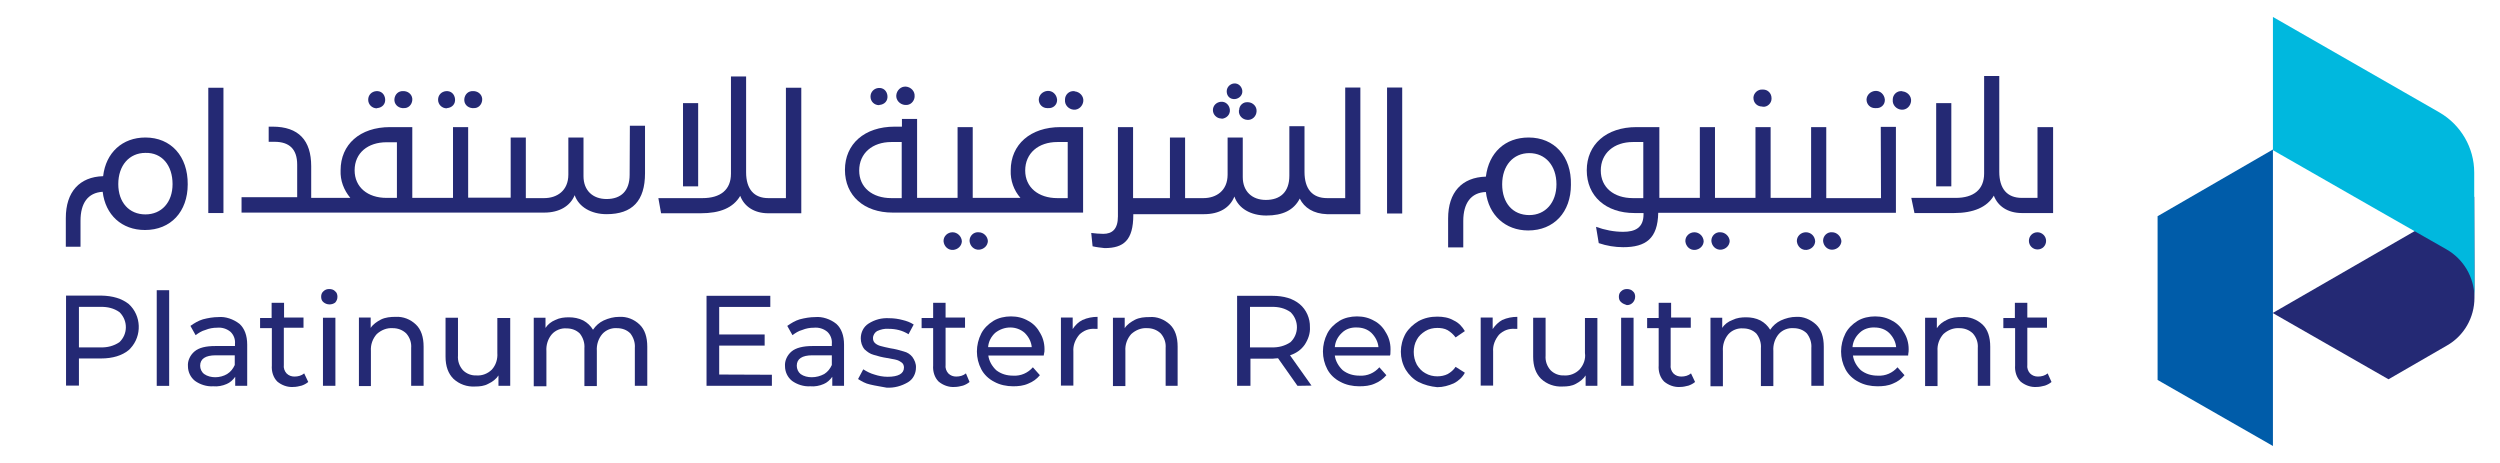 <?xml version="1.0" encoding="utf-8"?>
<!-- Generator: Adobe Illustrator 25.0.1, SVG Export Plug-In . SVG Version: 6.00 Build 0)  -->
<svg version="1.1" id="Layer_1" xmlns="http://www.w3.org/2000/svg" xmlns:xlink="http://www.w3.org/1999/xlink" x="0px" y="0px"
	 viewBox="0 0 1105.4 204.8" style="enable-background:new 0 0 1105.4 204.8;" xml:space="preserve">
<style type="text/css">
	.st0{fill:#005CA9;}
	.st1{fill:#242974;}
	.st2{fill:#00B8DE;}
</style>
<g>
	<polygon class="st0" points="1005,66.1 1005,197.2 954,168 954,95.6 	"/>
	<path class="st1" d="M1094.1,117.4v14.3c0,8.7-4.6,16.8-12.2,21.1l-25.8,14.9l-51.2-29.3L1094,87L1094.1,117.4z"/>
	<path class="st2" d="M1094.1,117.3v13.8l0,0c-0.2-8.6-4.8-16.5-12.3-20.8l0,0l-14.2-8.1l-16.3-9.3L1005,66.4V7.5l58.6,33.6l15,8.6
		c9.5,5.5,15.4,15.6,15.4,26.6v10.5L1094.1,117.3z"/>
</g>
<g>
	<path class="st1" d="M400.4,46.4c2.2,0.2,3.8-1.6,4-3.5c0-0.2,0-0.2,0-0.3c0.2-2.2-1.6-4.1-3.8-4.3c-2.2-0.2-4.1,1.6-4.3,3.8
		c-0.2,2.2,1.6,4.1,3.8,4.3C400.2,46.4,400.4,46.4,400.4,46.4z"/>
	<path class="st1" d="M388.9,46.4c2.2-0.2,3.7-1.8,3.5-4c-0.2-2.2-1.8-3.7-4-3.5c-2,0.2-3.5,1.8-3.5,3.8c0,2.2,1.7,3.8,3.8,3.8
		C388.8,46.4,388.8,46.4,388.9,46.4z"/>
	<path class="st1" d="M421.2,102.7c-2.2,0-4,1.7-4,3.8c0,0,0,0,0,0.2c0.2,2.2,2,4,4.3,3.8c2-0.2,3.7-1.7,3.8-3.8
		C425.2,104.5,423.3,102.7,421.2,102.7L421.2,102.7z"/>
	<path class="st1" d="M432.7,102.7c-2.2-0.2-4,1.6-4,3.7c0,0,0,0,0,0.2c0.2,2.2,2,4,4.3,3.8c2-0.2,3.7-1.7,3.8-3.8
		C436.7,104.5,434.9,102.7,432.7,102.7L432.7,102.7z"/>
	<path class="st1" d="M474.9,40.3c-2.2-0.2-4,1.6-4,3.7v0.2c-0.2,2.2,1.6,4.1,3.8,4.3c2.2,0.2,4.1-1.6,4.3-3.8
		c0.2-2.2-1.6-4.1-3.8-4.3C475.1,40.3,475.1,40.3,474.9,40.3z"/>
	<path class="st1" d="M463.4,47.8c2.2,0.2,4-1.4,4-3.5c0-0.2,0-0.2,0-0.3c-0.2-2.2-2-4-4.3-3.8c-2,0.2-3.7,1.7-3.8,3.8
		c0,2.2,1.7,3.8,3.7,3.8C463.3,47.8,463.3,47.8,463.4,47.8z"/>
	<path class="st1" d="M446.9,75.3L446.9,75.3c-0.2,4.5,1.4,8.9,4.3,12.2h-21.1V56.2h-6.7v31.3h-17.9V52.6h-6.7V56h-3.2
		c-13.4,0-22,7.7-22,19.1l0,0c0,11.4,8.4,18.9,21.1,18.9h84.2V56.2h-10C455.6,56.2,446.9,63.9,446.9,75.3z M398.7,87.6h-4.6
		c-8.4,0-14.2-4.7-14.2-12.2l0,0c0-7.7,5.9-12.6,14.2-12.6h4.6V87.6z M472.1,87.6h-4.6c-8.3,0-14.2-4.7-14.2-12.2l0,0
		c0-7.7,5.9-12.6,14.2-12.6h4.6V87.6z"/>
	<path class="st1" d="M546.1,43.8c1.8-0.2,3.4-1.7,3.2-3.7c-0.2-1.8-1.7-3.4-3.7-3.2c-1.8,0.2-3.2,1.7-3.2,3.5
		C542.4,42.5,543.9,44,546.1,43.8C545.9,43.8,545.9,43.8,546.1,43.8z"/>
	<path class="st1" d="M547.8,48.9c-0.2,2.2,1.6,4,3.7,4.1c2.2,0.2,4-1.6,4.1-3.7c0.2-2.2-1.6-4-3.7-4.1h-0.2c-2-0.2-3.8,1.4-3.8,3.5
		C547.8,48.7,547.8,48.7,547.8,48.9z"/>
	<path class="st1" d="M540.3,52.5c2-0.2,3.7-1.8,3.5-4c-0.2-2-1.8-3.7-4-3.5c-2,0.2-3.5,1.7-3.5,3.7s1.7,3.7,3.7,3.7
		C540.2,52.5,540.3,52.5,540.3,52.5z"/>
	<path class="st1" d="M594.6,87.6h-7.8c-6.5,0-10-4-10-11.6V55.8h-6.7v21.9c0,7.2-4,10.7-10.4,10.7c-6.1,0-10.2-3.8-10.2-10.1V60.8
		h-6.7v16.4c0,7.2-5.1,10.4-10.7,10.4H524V60.8h-6.7v26.8H501V56.2h-6.7v39.5c0,5.7-2.6,7.7-6.5,7.7c-1.8,0-3.5-0.2-5.3-0.4l0.6,5.9
		c1.7,0.4,3.5,0.6,5.3,0.8c8.4,0,12.7-3.4,12.7-14.7v-0.3h31.3c6.7,0,11.4-2.8,13.4-7.8c1.8,5.3,7.3,8.4,14.1,8.4
		c7.3,0,12.2-2.4,14.8-7.5c2,4.1,6.1,6.7,12,6.9h14.8V38.7h-6.7V87.6z"/>
	<rect x="613.3" y="38.7" class="st1" width="6.7" height="55.7"/>
	<path class="st1" d="M675.9,60.8L675.9,60.8c-10.4,0-17.6,6.7-18.9,17.3c-10.6,0.3-16.7,6.9-16.7,18.5v12.8h6.7V97.7
		c0-7.8,3.4-12.6,10-12.8c1.2,10.2,8.6,17,18.7,17l0,0c11.4,0,18.9-8.1,18.9-20.2l0,0C694.9,69.1,687.2,60.8,675.9,60.8z
		 M688.2,81.5c0,8.1-4.9,13.6-12,13.6l0,0c-7.3,0-12-5.3-12-13.6l0,0c0-8.3,4.9-13.8,12-13.8l0,0C683.3,67.7,688.2,73.2,688.2,81.5z
		"/>
	<path class="st1" d="M760.7,102.7c-2.2-0.2-4,1.6-4,3.7v0.2c0.2,2.2,2,4,4.3,3.8c2-0.2,3.7-1.7,3.8-3.8
		C764.7,104.5,762.8,102.7,760.7,102.7L760.7,102.7z"/>
	<path class="st1" d="M749.2,102.7c-2.2,0-4,1.7-4,3.8c0,0,0,0,0,0.2c0.2,2.2,2,4,4.3,3.8c2-0.2,3.7-1.7,3.8-3.8
		C753.2,104.5,751.4,102.7,749.2,102.7L749.2,102.7z"/>
	<path class="st1" d="M779.5,47.2c2,0.2,3.8-1.6,3.8-3.5c0-0.2,0-0.2,0-0.3c0-2.2-1.7-3.8-3.7-3.8h-0.2c-2.2-0.2-4,1.6-4.1,3.5v0.2
		c0,2.2,1.7,3.8,3.8,3.8C779.4,47.2,779.5,47.2,779.5,47.2z"/>
	<path class="st1" d="M810.1,102.7c-2.2-0.2-4,1.6-4,3.7c0,0,0,0,0,0.2c0.2,2.2,2,4,4.3,3.8c2-0.2,3.7-1.7,3.8-3.8
		C814,104.5,812.2,102.7,810.1,102.7L810.1,102.7z"/>
	<path class="st1" d="M798.5,102.7c-2.2,0-4,1.7-4,3.8c0,0,0,0,0,0.2c0.2,2.2,2,4,4.3,3.8c2-0.2,3.7-1.7,3.8-3.8
		C802.5,104.5,800.8,102.7,798.5,102.7C798.6,102.7,798.5,102.7,798.5,102.7z"/>
	<path class="st1" d="M829.4,47.8c2.2,0.2,4-1.4,4-3.5c0-0.2,0-0.2,0-0.3c-0.2-2.2-2-4-4.3-3.8c-2,0.2-3.7,1.7-3.8,3.8
		c0,2.2,1.7,3.8,3.7,3.8C829.3,47.8,829.3,47.8,829.4,47.8z"/>
	<path class="st1" d="M831.7,87.6h-24.2V56.2h-6.7v31.3h-17.9V56.2h-6.7v31.3h-17.9V56.2h-6.7v31.3h-17.9V56.2h-10.1
		c-13.4,0-22,7.7-22,19.1l0,0c0,11.4,8.4,18.9,21.1,18.9h4v0.6c0,5.9-3.7,7.7-9,7.7c-4.1,0-8.1-0.8-12-2.2l1.2,7.2
		c3.5,1.2,7.2,1.8,10.8,1.8c10,0,15.3-3.8,15.5-15.2h105.1v-38h-6.7L831.7,87.6L831.7,87.6L831.7,87.6z M726.6,87.6H722
		c-8.4,0-14.2-4.7-14.2-12.2l0,0c0-7.7,5.9-12.6,14.2-12.6h4.6V87.6z"/>
	<path class="st1" d="M840.9,40.3c-2.2-0.2-4,1.6-4,3.7v0.2c-0.2,2.2,1.6,4.1,3.8,4.3c2.3,0.2,4.1-1.6,4.3-3.8
		c0.2-2.2-1.6-4.1-3.8-4.3C841.1,40.3,840.9,40.3,840.9,40.3z"/>
	<rect x="856.1" y="45.6" class="st1" width="6.7" height="36.8"/>
	<path class="st1" d="M900.9,56.2v31.3H894c-6.5,0-10-4-10-11.6V33.6h-6.7v43.1c0,7.1-4.6,10.8-12.6,10.8h-19.6l1.4,6.7H864
		c8.6,0,14.6-2.6,17.6-7.7c1.7,4.6,6.1,7.7,12.4,7.7h13.8V56.2H900.9z"/>
	<path class="st1" d="M900.9,102.7c-2.2,0-3.8,1.7-3.8,3.8s1.7,3.8,3.8,3.8c2.2,0,3.8-1.7,3.8-3.8S902.9,102.7,900.9,102.7z"/>
	<path class="st1" d="M64.3,60.8L64.3,60.8c-10.2,0-17.5,6.7-18.7,17.1c-10.4,0.3-16.5,6.9-16.5,18.5v12.7h6.5V97.6
		c0-7.7,3.2-12.4,9.8-12.8c1.2,10.2,8.4,16.9,18.7,16.9l0,0c11.4,0,18.9-8.1,18.9-20.2l0,0C83.1,69.1,75.6,60.8,64.3,60.8z
		 M76.3,81.4c0,8.1-4.9,13.4-12,13.4l0,0c-7.2,0-12-5.3-12-13.4l0,0c0-8.3,4.9-13.8,12-13.8l0,0C71.6,67.4,76.3,73.1,76.3,81.4
		L76.3,81.4z"/>
	<rect x="92.1" y="38.8" class="st1" width="6.7" height="55.4"/>
	<path class="st1" d="M166.8,47.8c2.2-0.2,3.7-1.8,3.5-4c-0.2-2.2-1.8-3.7-4-3.5c-2,0.2-3.5,1.7-3.5,3.8s1.7,3.8,3.8,3.8
		C166.6,47.8,166.8,47.8,166.8,47.8z"/>
	<path class="st1" d="M178.3,47.8c2.2,0.2,3.8-1.4,4-3.5c0.2-2.1-1.4-3.8-3.5-4c-0.2,0-0.3,0-0.4,0c-2.2-0.2-3.8,1.4-4,3.5
		c-0.2,2.1,1.4,3.8,3.5,4C178,47.8,178.2,47.8,178.3,47.8z"/>
	<path class="st1" d="M197.7,47.8c2.2-0.2,3.7-1.8,3.5-4s-1.8-3.7-4-3.5c-2,0.2-3.5,1.7-3.5,3.8s1.7,3.8,3.8,3.8
		C197.5,47.8,197.7,47.8,197.7,47.8z"/>
	<path class="st1" d="M209.2,47.8c2.2,0.2,3.8-1.4,4-3.5s-1.4-3.8-3.5-4c-0.2,0-0.3,0-0.4,0c-2.2-0.2-3.8,1.4-4,3.5
		c-0.2,2.2,1.4,3.8,3.5,4C208.9,47.8,209.1,47.8,209.2,47.8z"/>
	<path class="st1" d="M278.4,77.3c0,7.1-3.8,10.7-10.2,10.7c-6.1,0-10.2-3.8-10.2-10.1V60.8h-6.7v16.4c0,7.2-5.1,10.4-10.7,10.4
		h-8.1V60.8h-6.7v26.6H207V56.2h-6.7v31.3h-18V56.2h-9.8c-13.4,0-21.9,7.7-21.9,19.1l0,0c-0.2,4.5,1.4,8.7,4.3,12.2h-17.3v-14
		c0-11.4-5.5-17.5-17.1-17.5h-1.7v6.7h2.6c6.5,0,10,3.2,10,10.1v14.4h-24.6v6.8h133.9c6.5,0,11.4-2.8,13.4-7.7
		c1.8,5.2,7.3,8.4,14.1,8.4c11.4,0,17-5.9,17-18.1v-21h-6.7L278.4,77.3z M175.5,87.5h-4.6c-8.3,0-14.1-4.7-14.1-12.2l0,0
		c0-7.7,5.9-12.4,14.1-12.4h4.6V87.5z"/>
	<rect x="302" y="45.6" class="st1" width="6.7" height="36.8"/>
	<path class="st1" d="M347.5,38.8v48.8h-7.8c-6.3,0-9.8-4-9.8-11.4V33.8h-6.7v43c0,7.1-4.6,10.8-12.6,10.8h-19.5l1.2,6.7h17.5
		c8.6,0,14.4-2.4,17.5-7.7c1.7,4.6,6.1,7.7,12.4,7.7h14.6V38.8H347.5z"/>
	<path class="st1" d="M56.9,134.4c5.7,5.2,5.9,14.1,0.8,19.6c-0.2,0.3-0.4,0.4-0.8,0.8c-2.9,2.4-7.1,3.7-12.2,3.7h-9.8v12h-5.7
		v-39.8h15.6C49.9,130.8,53.8,132,56.9,134.4z M52.8,151.3c3.7-3.5,3.8-9.3,0.3-13c-0.2-0.2-0.2-0.2-0.3-0.3
		c-2.4-1.7-5.3-2.4-8.3-2.3h-9.6v17.9h9.6C47.4,153.7,50.3,153,52.8,151.3L52.8,151.3z"/>
	<path class="st1" d="M69.3,128.3h5.5v42.3h-5.5C69.3,170.6,69.3,128.3,69.3,128.3z"/>
	<path class="st1" d="M105.9,143.2c2.2,2,3.4,5.1,3.4,9.2v18.2H104v-4c-1,1.4-2.3,2.6-3.8,3.2c-1.8,0.8-4,1.2-5.9,1
		c-2.9,0.2-5.9-0.8-8.1-2.4c-2-1.6-3.1-4-3.1-6.5c-0.2-2.4,1-4.9,2.9-6.5c2-1.7,5.1-2.4,9.2-2.4h8.7v-1c0.2-2-0.6-4-2-5.3
		c-1.7-1.4-3.8-2-5.9-1.8c-1.8,0-3.5,0.3-5.2,1c-1.6,0.4-3.1,1.4-4.3,2.3l-2.3-4.1c1.7-1.2,3.5-2.3,5.5-2.9c2.3-0.6,4.6-1,6.9-1
		C99.7,139.9,103.2,141.1,105.9,143.2z M100.4,165.4c1.6-1,2.6-2.3,3.4-4v-4.3h-8.4c-4.6,0-6.9,1.6-6.9,4.6c0,1.4,0.6,2.8,1.8,3.7
		c1.4,1,3.2,1.4,4.9,1.4C97,166.8,98.9,166.3,100.4,165.4z"/>
	<path class="st1" d="M136.3,168.9c-1,0.8-1.8,1.2-2.9,1.6c-1.2,0.3-2.4,0.6-3.7,0.6c-2.6,0.2-5.2-0.8-7.1-2.4
		c-1.8-1.8-2.6-4.5-2.4-7.1v-16.5H115v-4.5h5.1v-6.7h5.5v6.5h8.6v4.5h-8.7v16.4c-0.2,1.4,0.3,2.8,1.2,3.8c1,1,2.2,1.4,3.5,1.4
		c1.6,0,3.1-0.4,4.3-1.4L136.3,168.9z"/>
	<path class="st1" d="M143,133.6c-0.8-0.6-1-1.6-1-2.4c0-1,0.3-1.8,1-2.4c0.8-0.8,1.7-1,2.6-1c1,0,2,0.3,2.6,1c0.8,0.6,1,1.6,1,2.4
		c0,1-0.3,1.8-1,2.6C146.7,134.9,144.5,134.9,143,133.6L143,133.6z M142.8,140.5h5.5v30.1h-5.5V140.5z"/>
	<path class="st1" d="M183.9,143.5c2.3,2.2,3.4,5.5,3.4,9.8v17.3h-5.5v-16.7c0.2-2.4-0.6-4.7-2.2-6.5c-1.7-1.6-3.8-2.3-5.9-2.3
		c-2.6-0.2-5.1,0.8-7.1,2.6c-1.8,2-2.8,4.7-2.6,7.5v15.5h-5.3v-30.3h5.2v4.6c1-1.6,2.8-2.8,4.5-3.7c2-1,4.3-1.2,6.5-1.2
		C178.3,139.9,181.5,141.2,183.9,143.5z"/>
	<path class="st1" d="M225.6,140.5v30.1h-5.2V166c-1,1.6-2.6,2.8-4.5,3.7c-1.8,1-3.8,1.2-5.9,1.2c-3.5,0.2-6.9-1-9.5-3.4
		c-2.3-2.3-3.5-5.5-3.5-9.8v-17.2h5.5v16.7c-0.2,2.4,0.6,4.7,2.2,6.5c1.6,1.6,3.8,2.4,5.9,2.3c2.6,0.2,5.1-0.8,6.9-2.6
		c1.8-2,2.6-4.7,2.4-7.3v-15.5H225.6z"/>
	<path class="st1" d="M282.8,143.5c2.3,2.2,3.4,5.5,3.4,9.8v17.3h-5.5v-16.7c0.2-2.4-0.6-4.7-2-6.5c-1.6-1.6-3.7-2.3-5.9-2.3
		c-2.4-0.2-4.9,0.8-6.5,2.6c-1.7,2-2.6,4.7-2.4,7.5v15.5h-5.5V154c0.2-2.4-0.6-4.7-2-6.5c-1.6-1.6-3.7-2.3-5.9-2.3
		c-2.4-0.2-4.9,0.8-6.5,2.6c-1.7,2-2.6,4.7-2.4,7.5v15.5H236v-30.3h5.2v4.5c1-1.6,2.6-2.8,4.3-3.5c2-1,4-1.2,6.1-1.2
		s4.3,0.4,6.3,1.4c1.8,1,3.2,2.3,4.3,4.1c1.2-1.8,2.8-3.2,4.7-4.1c2.2-1,4.5-1.6,6.9-1.6C277.2,139.9,280.4,141.2,282.8,143.5z"/>
	<path class="st1" d="M341.3,165.7v4.9h-28.9v-39.8h28.2v4.9H318v12.2h20.1v4.9H318v12.8L341.3,165.7z"/>
	<path class="st1" d="M369.8,143.2c2.2,2,3.4,5.1,3.4,9.2v18.2H368v-4c-1,1.4-2.3,2.6-3.8,3.2c-1.8,0.8-4,1.2-5.9,1
		c-2.9,0.2-5.9-0.8-8.1-2.4c-2-1.6-3.1-4-3.1-6.5c-0.2-2.4,1-4.9,2.9-6.5s5.1-2.4,9.2-2.4h8.6v-1c0.2-2-0.6-4-2-5.3
		c-1.7-1.4-3.8-2-5.9-1.8c-1.8,0-3.5,0.3-5.2,1c-1.6,0.4-3.1,1.4-4.3,2.3l-2.3-4.1c1.7-1.2,3.5-2.3,5.5-2.9c2.3-0.6,4.6-1,6.9-1
		C363.6,139.9,367.2,141.1,369.8,143.2z M364.4,165.4c1.6-1,2.6-2.3,3.4-4v-4.3h-8.6c-4.6,0-6.9,1.6-6.9,4.6c0,1.4,0.6,2.8,1.7,3.7
		c1.4,1,3.2,1.4,4.9,1.4C360.9,166.8,362.7,166.3,364.4,165.4z"/>
	<path class="st1" d="M384.7,170c-2-0.4-3.7-1.4-5.3-2.4l2.3-4.3c1.6,1,3.1,1.8,4.9,2.3c1.8,0.6,3.8,1,5.9,1c4.7,0,7.2-1.4,7.2-4.1
		c0-0.8-0.3-1.7-1-2.2c-0.8-0.6-1.6-1-2.4-1.2c-1-0.3-2.3-0.4-4.1-0.8c-2-0.3-4-0.8-5.9-1.4c-1.6-0.4-2.9-1.4-4-2.4
		c-1.2-1.4-1.7-3.2-1.7-4.9c0-2.6,1.2-5.1,3.4-6.5c2.8-1.8,5.9-2.6,9.2-2.4c2,0,4.1,0.3,5.9,0.8c1.7,0.4,3.4,1,4.9,2l-2.3,4.3
		c-2.6-1.7-5.7-2.4-8.7-2.4c-1.8-0.2-3.7,0.3-5.2,1c-1,0.6-1.8,1.8-1.8,3.1c0,1,0.3,1.7,1,2.3c0.7,0.6,1.6,1,2.4,1.2
		c1,0.3,2.4,0.6,4.3,1c2,0.3,4,0.8,5.9,1.4c1.6,0.4,2.8,1.2,3.8,2.4c1,1.4,1.7,3.1,1.6,4.7c0,2.6-1.2,5.1-3.5,6.5
		c-2.9,1.7-6.1,2.6-9.5,2.4C389.5,170.9,387.1,170.6,384.7,170z"/>
	<path class="st1" d="M428.7,168.9c-1,0.8-1.8,1.2-2.9,1.6c-1.2,0.3-2.4,0.6-3.7,0.6c-2.6,0.2-5.2-0.8-7.1-2.4
		c-1.8-1.8-2.6-4.5-2.4-7.1v-16.5h-5.1v-4.5h5.1v-6.7h5.5v6.5h8.6v4.5h-8.6v16.4c-0.2,1.4,0.3,2.8,1.2,3.8c1,1,2.2,1.4,3.5,1.4
		c1.6,0,3.1-0.4,4.3-1.4L428.7,168.9z"/>
	<path class="st1" d="M461.5,157.2H437c0.3,2.4,1.6,4.7,3.5,6.5c2.2,1.7,4.7,2.4,7.5,2.4c3.4,0.2,6.5-1.2,8.7-3.7l3.1,3.5
		c-1.4,1.7-3.1,2.9-5.1,3.7c-2.2,1-4.5,1.2-6.7,1.2c-2.9,0-5.9-0.6-8.4-2c-2.4-1.2-4.5-3.2-5.7-5.5c-2.6-4.9-2.6-10.8,0-15.9
		c1.2-2.3,3.1-4.1,5.3-5.5c2.3-1.4,5.1-2,7.8-2c2.8,0,5.3,0.6,7.7,2c2.3,1.2,4.1,3.2,5.3,5.5c1.4,2.4,2,5.2,1.8,8.1
		C461.6,156.2,461.6,156.8,461.5,157.2z M440,147.2c-1.8,1.7-2.9,3.8-3.1,6.3h19.3c-0.2-2.4-1.4-4.6-3.1-6.3
		C449.5,144,444,144,440,147.2L440,147.2z"/>
	<path class="st1" d="M478.6,141.5c2.2-1,4.5-1.4,6.7-1.4v5.3c-0.3,0-0.8,0-1.2,0c-2.6-0.2-5.1,0.8-6.9,2.6
		c-1.8,2.2-2.8,4.7-2.6,7.5v15h-5.5v-30.1h5.2v5.1C475.4,143.8,476.8,142.4,478.6,141.5z"/>
	<path class="st1" d="M517.3,143.5c2.3,2.2,3.4,5.5,3.4,9.8v17.3h-5.3v-16.7c0.2-2.4-0.6-4.7-2.2-6.5c-1.7-1.6-3.8-2.3-5.9-2.3
		c-2.6-0.2-5.1,0.8-7.1,2.6c-1.8,2-2.8,4.7-2.6,7.5v15.5h-5.5v-30.2h5.2v4.6c1-1.6,2.8-2.8,4.5-3.7c2-1,4.1-1.2,6.5-1.2
		C511.5,139.9,514.8,141.2,517.3,143.5z"/>
	<path class="st1" d="M573.7,170.6l-8.6-12.2c-1,0-1.8,0.2-2.4,0.2h-9.8v12h-5.9v-39.8h15.5c5.2,0,9.2,1.2,12.2,3.7
		c2.9,2.4,4.6,6.3,4.5,10.1c0.2,2.8-0.8,5.5-2.3,7.8c-1.6,2.3-3.8,3.8-6.5,4.7l9.5,13.4L573.7,170.6z M570.6,151.3
		c3.7-3.5,3.8-9.3,0.3-13c-0.2-0.2-0.2-0.2-0.3-0.3c-2.4-1.7-5.3-2.4-8.3-2.3h-9.6v17.9h9.6C565.2,153.7,568.1,153,570.6,151.3
		L570.6,151.3z"/>
	<path class="st1" d="M614.6,157.2h-24.4c0.3,2.4,1.6,4.7,3.5,6.5c2.2,1.7,4.7,2.4,7.5,2.4c3.4,0.2,6.5-1.2,8.7-3.7l3.1,3.5
		c-1.4,1.6-3.1,2.9-5.1,3.7c-2.2,1-4.5,1.2-6.9,1.2c-2.9,0-5.9-0.6-8.4-2c-2.4-1.2-4.5-3.2-5.7-5.5c-2.6-4.9-2.6-10.8,0-15.9
		c1.2-2.3,3.1-4.1,5.3-5.5c2.3-1.4,5.1-2,7.8-2c2.8,0,5.3,0.6,7.7,2c2.3,1.2,4.1,3.2,5.3,5.5c1.4,2.4,2,5.2,1.8,8.1
		C614.8,156.2,614.8,156.8,614.6,157.2z M593.3,147.2c-1.8,1.7-2.9,3.8-3.1,6.3h19.3c-0.2-2.4-1.4-4.6-3.1-6.3
		c-1.8-1.7-4.1-2.4-6.5-2.4C597.5,144.7,595.1,145.4,593.3,147.2L593.3,147.2z"/>
	<path class="st1" d="M627.2,168.9c-2.3-1.2-4.3-3.2-5.7-5.5c-2.8-4.9-2.8-10.8,0-15.9c1.4-2.3,3.4-4.1,5.7-5.5c2.6-1.4,5.3-2,8.3-2
		c2.6,0,5.1,0.4,7.3,1.7c2.2,1,3.8,2.8,4.9,4.7l-4.1,2.8c-1-1.4-2.2-2.4-3.5-3.2c-1.4-0.8-3.1-1-4.6-1c-1.8,0-3.7,0.4-5.3,1.4
		c-1.6,1-2.9,2.2-3.7,3.7c-1,1.7-1.4,3.7-1.4,5.5c0,2,0.4,3.8,1.4,5.7c1,1.6,2.2,2.9,3.7,3.7c1.7,1,3.5,1.4,5.3,1.4
		c1.6,0,3.2-0.3,4.6-1c1.4-0.8,2.6-1.8,3.5-3.2l4.1,2.6c-1,2-2.9,3.7-4.9,4.7c-2.3,1-4.7,1.7-7.3,1.7
		C632.5,170.9,629.8,170.2,627.2,168.9z"/>
	<path class="st1" d="M664.2,141.5c2.2-1,4.5-1.4,6.7-1.4v5.3c-0.3,0-0.8,0-1.2,0c-2.6-0.2-5.1,0.8-6.9,2.6
		c-1.8,2.2-2.8,4.7-2.6,7.5v15h-5.5v-30.1h5.3v5.1C661.1,143.8,662.6,142.4,664.2,141.5z"/>
	<path class="st1" d="M706.3,140.5v30.1h-5.2V166c-1,1.6-2.6,2.8-4.3,3.7c-1.8,1-3.8,1.2-5.9,1.2c-3.5,0.2-6.9-1-9.5-3.4
		c-2.3-2.3-3.5-5.5-3.5-9.8v-17.2h5.5v16.7c-0.2,2.4,0.6,4.7,2.2,6.5c1.6,1.6,3.8,2.4,5.9,2.3c2.6,0.2,5.1-0.8,6.9-2.6
		c1.8-2,2.8-4.7,2.4-7.3v-15.5H706.3z"/>
	<path class="st1" d="M716.8,133.6c-0.8-0.6-1-1.6-1-2.4c0-1,0.3-1.8,1-2.4c0.8-0.8,1.7-1,2.6-1s2,0.3,2.6,1c0.8,0.6,1,1.6,1,2.4
		c0,2-1.6,3.7-3.5,3.7c0,0,0,0-0.2,0C718.5,134.6,717.5,134.3,716.8,133.6z M716.8,140.5h5.5v30.1h-5.5V140.5z"/>
	<path class="st1" d="M749.5,168.9c-1,0.8-1.8,1.2-2.9,1.6c-1.2,0.3-2.4,0.6-3.7,0.6c-2.6,0.2-5.2-0.8-7.1-2.4
		c-1.8-1.8-2.6-4.5-2.4-7.1v-16.5h-5.1v-4.5h5.1v-6.7h5.5v6.5h8.7v4.5h-8.9v16.4c-0.2,1.4,0.3,2.8,1.2,3.8c1,1,2.2,1.4,3.5,1.4
		c1.6,0,3.1-0.4,4.3-1.4L749.5,168.9z"/>
	<path class="st1" d="M803,143.5c2.3,2.2,3.4,5.5,3.4,9.8v17.3h-5.5v-16.7c0.2-2.4-0.6-4.7-2-6.5c-1.6-1.6-3.7-2.3-5.9-2.3
		c-2.4-0.2-4.9,0.8-6.5,2.6c-1.7,2-2.6,4.7-2.4,7.5v15.5h-5.5V154c0.2-2.4-0.6-4.7-2-6.5c-1.6-1.6-3.7-2.3-5.9-2.3
		c-2.4-0.2-4.9,0.8-6.5,2.6c-1.7,2-2.6,4.7-2.4,7.5v15.5h-5.5v-30.3h5.2v4.5c1-1.6,2.6-2.8,4.5-3.5c2-1,4-1.2,6.1-1.2
		c2.2,0,4.3,0.4,6.3,1.4c1.8,1,3.2,2.3,4.3,4.1c1.2-1.8,2.8-3.2,4.7-4.1c2.2-1,4.5-1.6,6.9-1.6C797.3,139.9,800.5,141.2,803,143.5z"
		/>
	<path class="st1" d="M843.7,157.2h-24.4c0.3,2.4,1.6,4.7,3.5,6.5c2.2,1.7,4.7,2.4,7.5,2.4c3.4,0.2,6.5-1.2,8.7-3.7l3.1,3.5
		c-1.4,1.7-3.1,2.9-5.1,3.7c-2.2,1-4.5,1.2-6.9,1.2c-2.9,0-5.9-0.6-8.4-2c-2.4-1.2-4.5-3.2-5.7-5.5c-2.6-4.9-2.6-10.8,0-15.9
		c1.2-2.3,3.1-4.1,5.3-5.5c2.3-1.4,5.1-2,7.8-2c2.8,0,5.3,0.6,7.7,2c2.3,1.2,4.1,3.2,5.3,5.5c1.4,2.4,2,5.2,1.8,8.1
		C843.8,156.2,843.7,156.8,843.7,157.2z M822.2,147.2c-1.8,1.7-2.9,3.8-3.1,6.3h19.3c-0.2-2.4-1.4-4.6-3.1-6.3
		c-1.8-1.7-4.1-2.4-6.5-2.4C826.6,144.7,824,145.4,822.2,147.2L822.2,147.2z"/>
	<path class="st1" d="M876.6,143.5c2.3,2.2,3.4,5.5,3.4,9.8v17.3h-5.5v-16.7c0.2-2.4-0.6-4.7-2.2-6.5c-1.7-1.6-3.8-2.3-5.9-2.3
		c-2.6-0.2-5.1,0.8-7.1,2.6c-1.8,2-2.8,4.7-2.6,7.5v15.5h-5.5v-30.2h5.2v4.6c1-1.6,2.6-2.8,4.5-3.7c2-1,4.3-1.2,6.5-1.2
		C870.7,139.9,874.1,141.2,876.6,143.5z"/>
	<path class="st1" d="M907.1,168.9c-1,0.8-1.8,1.2-2.9,1.6c-1.2,0.3-2.4,0.6-3.7,0.6c-2.6,0.2-5.2-0.8-7.1-2.4
		c-1.8-1.8-2.6-4.5-2.4-7.1v-16.5h-5.2v-4.5h5.1v-6.7h5.5v6.5h8.7v4.5h-8.7v16.4c-0.2,1.4,0.3,2.8,1.2,3.8c1,1,2.2,1.4,3.5,1.4
		c1.6,0,3.1-0.4,4.3-1.4L907.1,168.9z"/>
</g>
</svg>
